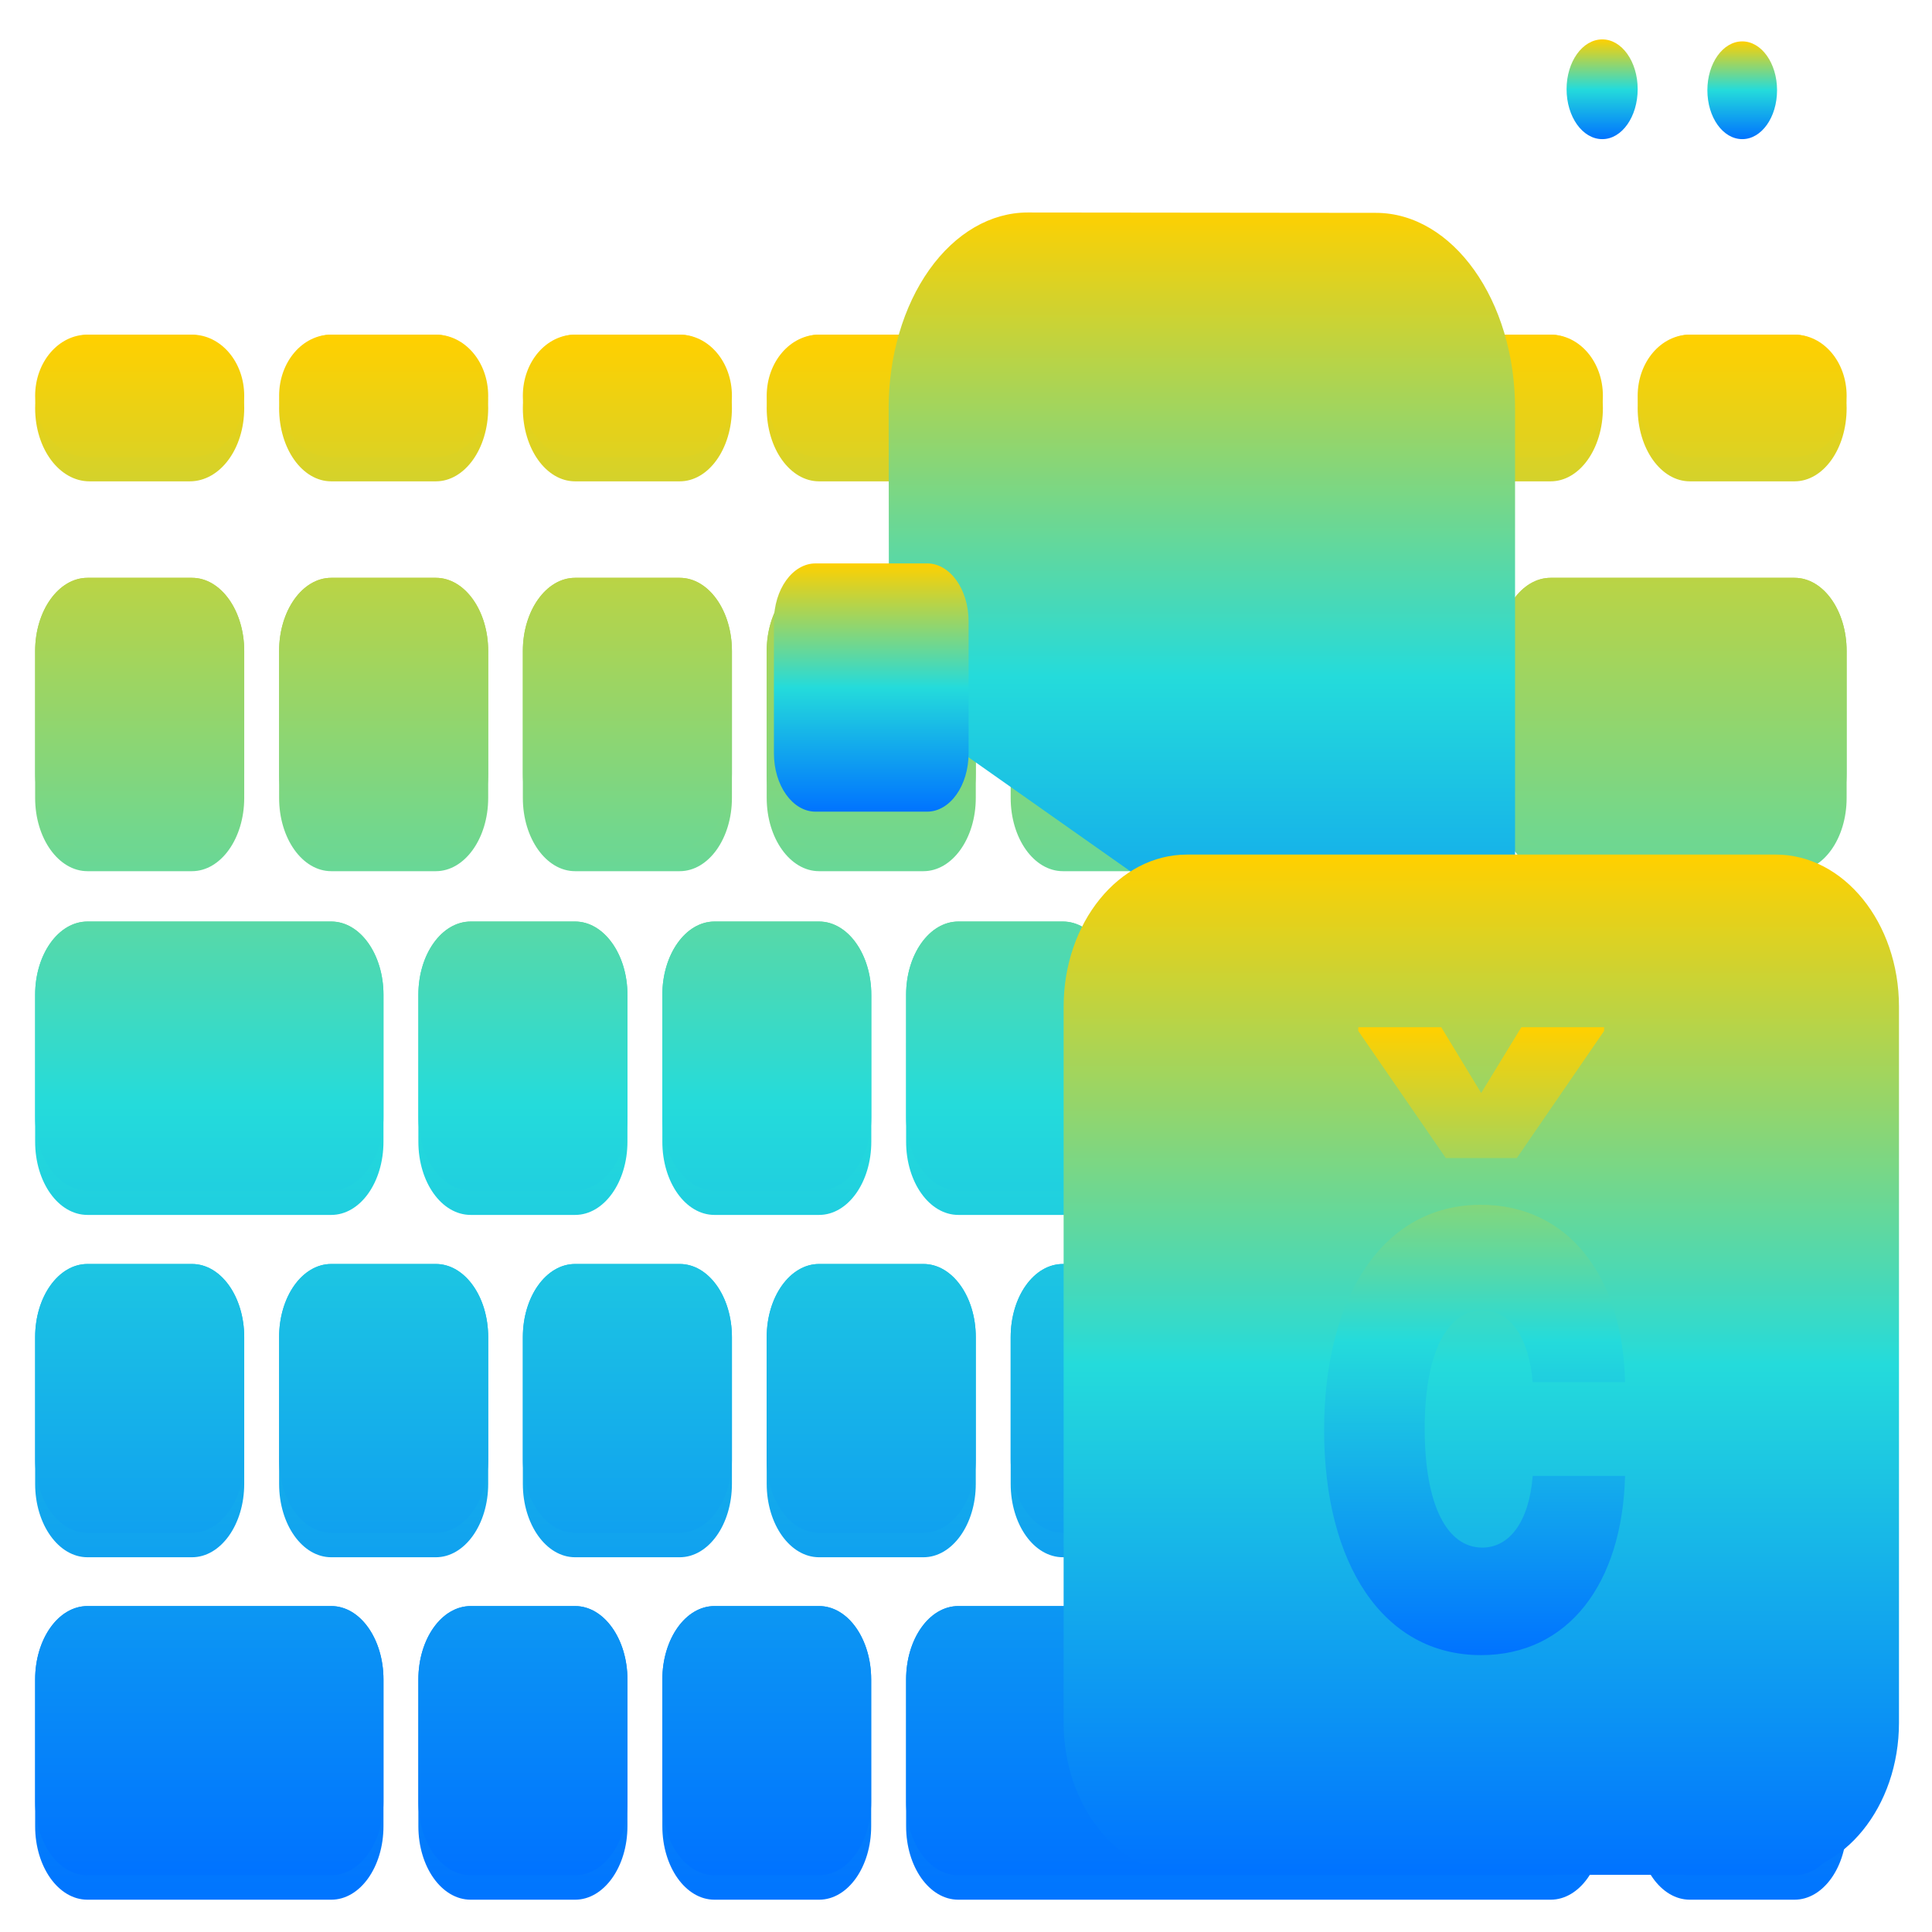 <svg xmlns="http://www.w3.org/2000/svg" xmlns:xlink="http://www.w3.org/1999/xlink" width="64" height="64" viewBox="0 0 64 64" version="1.1"><defs><linearGradient id="linear0" x1="0%" x2="0%" y1="0%" y2="100%"><stop offset="0%" style="stop-color:#ffd000; stop-opacity:1"/><stop offset="50%" style="stop-color:#24dbdb; stop-opacity:1"/><stop offset="100%" style="stop-color:#0073ff; stop-opacity:1"/></linearGradient></defs><g id="surface1"><path style=" stroke:none;fill-rule:nonzero;fill:url(#linear0);" d="M 55.98 53.203 L 59.445 53.203 C 60.402 53.203 61.172 54.293 61.172 55.637 L 61.172 60.496 C 61.172 61.84 60.402 62.93 59.445 62.93 L 55.98 62.93 C 55.023 62.93 54.25 61.84 54.25 60.496 L 54.25 55.637 C 54.25 54.293 55.023 53.203 55.98 53.203 Z M 31.746 53.203 L 51.367 53.203 C 52.324 53.203 53.098 54.293 53.098 55.637 L 53.098 60.496 C 53.098 61.84 52.324 62.93 51.367 62.93 L 31.746 62.93 C 30.785 62.93 30.016 61.84 30.016 60.496 L 30.016 55.637 C 30.016 54.293 30.785 53.203 31.746 53.203 Z M 23.668 53.203 L 27.133 53.203 C 28.09 53.203 28.859 54.293 28.859 55.637 L 28.859 60.496 C 28.859 61.84 28.09 62.93 27.133 62.93 L 23.668 62.93 C 22.711 62.93 21.941 61.84 21.941 60.496 L 21.941 55.637 C 21.941 54.293 22.711 53.203 23.668 53.203 Z M 15.594 53.203 L 19.051 53.203 C 20.008 53.203 20.785 54.293 20.785 55.637 L 20.785 60.496 C 20.785 61.84 20.008 62.93 19.051 62.93 L 15.594 62.93 C 14.629 62.93 13.859 61.84 13.859 60.496 L 13.859 55.637 C 13.859 54.293 14.629 53.203 15.594 53.203 Z M 2.898 53.203 L 10.973 53.203 C 11.934 53.203 12.703 54.293 12.703 55.637 L 12.703 60.496 C 12.703 61.84 11.934 62.93 10.973 62.93 L 2.898 62.93 C 1.934 62.93 1.164 61.84 1.164 60.496 L 1.164 55.637 C 1.164 54.293 1.934 53.203 2.898 53.203 Z M 59.426 34.645 L 59.445 34.645 C 60.402 34.645 61.172 35.723 61.172 37.07 L 61.172 49.906 C 61.172 51.25 60.402 52.332 59.445 52.332 L 59.426 52.332 C 58.461 52.332 57.691 51.25 57.691 49.906 L 57.691 37.07 C 57.691 35.723 58.461 34.645 59.426 34.645 Z M 55.98 30.527 L 59.445 30.527 C 60.402 30.527 61.172 31.617 61.172 32.953 L 61.172 37.82 C 61.172 39.164 60.402 40.246 59.445 40.246 L 55.98 40.246 C 55.023 40.246 54.254 39.164 54.254 37.82 L 54.254 32.953 C 54.254 31.617 55.023 30.527 55.98 30.527 Z M 51.367 41.871 L 54.824 41.871 C 55.789 41.871 56.559 42.949 56.559 44.297 L 56.559 49.156 C 56.559 50.5 55.789 51.586 54.824 51.586 L 51.367 51.586 C 50.41 51.586 49.633 50.5 49.633 49.156 L 49.633 44.297 C 49.633 42.949 50.41 41.871 51.367 41.871 Z M 43.285 41.871 L 46.75 41.871 C 47.707 41.871 48.48 42.949 48.48 44.297 L 48.48 49.156 C 48.48 50.5 47.707 51.586 46.75 51.586 L 43.285 51.586 C 42.328 51.586 41.559 50.5 41.559 49.156 L 41.559 44.297 C 41.559 42.949 42.328 41.871 43.285 41.871 Z M 2.898 41.871 L 6.359 41.871 C 7.316 41.871 8.09 42.949 8.09 44.297 L 8.09 49.156 C 8.09 50.5 7.316 51.586 6.359 51.586 L 2.898 51.586 C 1.941 51.586 1.164 50.5 1.164 49.156 L 1.164 44.297 C 1.164 42.949 1.941 41.871 2.898 41.871 Z M 35.211 41.871 L 38.672 41.871 C 39.629 41.871 40.402 42.949 40.402 44.297 L 40.402 49.156 C 40.402 50.5 39.629 51.586 38.672 51.586 L 35.211 51.586 C 34.25 51.586 33.48 50.5 33.48 49.156 L 33.48 44.297 C 33.48 42.949 34.25 41.871 35.211 41.871 Z M 27.133 41.871 L 30.59 41.871 C 31.547 41.871 32.324 42.949 32.324 44.297 L 32.324 49.156 C 32.324 50.5 31.547 51.586 30.59 51.586 L 27.133 51.586 C 26.176 51.586 25.398 50.5 25.398 49.156 L 25.398 44.297 C 25.398 42.949 26.176 41.871 27.133 41.871 Z M 19.051 41.871 L 22.516 41.871 C 23.473 41.871 24.246 42.949 24.246 44.297 L 24.246 49.156 C 24.246 50.5 23.473 51.586 22.516 51.586 L 19.051 51.586 C 18.094 51.586 17.32 50.5 17.32 49.156 L 17.32 44.297 C 17.32 42.949 18.094 41.871 19.051 41.871 Z M 10.973 41.871 L 14.438 41.871 C 15.395 41.871 16.172 42.949 16.172 44.297 L 16.172 49.156 C 16.172 50.5 15.395 51.586 14.438 51.586 L 10.973 51.586 C 10.016 51.586 9.246 50.5 9.246 49.156 L 9.246 44.297 C 9.246 42.949 10.016 41.871 10.973 41.871 Z M 47.902 30.527 L 51.367 30.527 C 52.324 30.527 53.098 31.617 53.098 32.953 L 53.098 37.82 C 53.098 39.164 52.324 40.246 51.367 40.246 L 47.902 40.246 C 46.945 40.246 46.176 39.164 46.176 37.82 L 46.176 32.953 C 46.176 31.617 46.945 30.527 47.902 30.527 Z M 39.828 30.527 L 43.285 30.527 C 44.242 30.527 45.02 31.617 45.02 32.953 L 45.02 37.82 C 45.02 39.164 44.242 40.246 43.285 40.246 L 39.828 40.246 C 38.871 40.246 38.094 39.164 38.094 37.82 L 38.094 32.953 C 38.094 31.617 38.871 30.527 39.828 30.527 Z M 31.746 30.527 L 35.211 30.527 C 36.168 30.527 36.938 31.617 36.938 32.953 L 36.938 37.82 C 36.938 39.164 36.168 40.246 35.211 40.246 L 31.746 40.246 C 30.789 40.246 30.016 39.164 30.016 37.82 L 30.016 32.953 C 30.016 31.617 30.789 30.527 31.746 30.527 Z M 23.668 30.527 L 27.133 30.527 C 28.09 30.527 28.863 31.617 28.863 32.953 L 28.863 37.82 C 28.863 39.164 28.09 40.246 27.133 40.246 L 23.668 40.246 C 22.711 40.246 21.941 39.164 21.941 37.82 L 21.941 32.953 C 21.941 31.617 22.711 30.527 23.668 30.527 Z M 15.594 30.527 L 19.051 30.527 C 20.008 30.527 20.785 31.617 20.785 32.953 L 20.785 37.82 C 20.785 39.164 20.008 40.246 19.051 40.246 L 15.594 40.246 C 14.629 40.246 13.859 39.164 13.859 37.82 L 13.859 32.953 C 13.859 31.617 14.629 30.527 15.594 30.527 Z M 2.898 30.527 L 10.973 30.527 C 11.934 30.527 12.703 31.617 12.703 32.953 L 12.703 37.82 C 12.703 39.164 11.934 40.246 10.973 40.246 L 2.898 40.246 C 1.934 40.246 1.164 39.164 1.164 37.82 L 1.164 32.953 C 1.164 31.617 1.934 30.527 2.898 30.527 Z M 51.367 19.141 L 59.445 19.141 C 60.402 19.141 61.172 20.23 61.172 21.566 L 61.172 26.434 C 61.172 27.773 60.402 28.859 59.445 28.859 L 51.367 28.859 C 50.41 28.859 49.633 27.773 49.633 26.434 L 49.633 21.566 C 49.633 20.23 50.41 19.141 51.367 19.141 Z M 43.285 19.141 L 46.75 19.141 C 47.707 19.141 48.48 20.23 48.48 21.566 L 48.48 26.434 C 48.48 27.773 47.707 28.859 46.75 28.859 L 43.285 28.859 C 42.328 28.859 41.559 27.773 41.559 26.434 L 41.559 21.566 C 41.559 20.23 42.328 19.141 43.285 19.141 Z M 2.898 19.141 L 6.359 19.141 C 7.316 19.141 8.09 20.23 8.09 21.566 L 8.09 26.434 C 8.09 27.773 7.316 28.859 6.359 28.859 L 2.898 28.859 C 1.941 28.859 1.164 27.773 1.164 26.434 L 1.164 21.566 C 1.164 20.23 1.941 19.141 2.898 19.141 Z M 35.211 19.141 L 38.672 19.141 C 39.629 19.141 40.402 20.23 40.402 21.566 L 40.402 26.434 C 40.402 27.773 39.629 28.859 38.672 28.859 L 35.211 28.859 C 34.25 28.859 33.48 27.773 33.48 26.434 L 33.48 21.566 C 33.48 20.23 34.25 19.141 35.211 19.141 Z M 27.133 19.141 L 30.59 19.141 C 31.547 19.141 32.324 20.23 32.324 21.566 L 32.324 26.434 C 32.324 27.773 31.547 28.859 30.59 28.859 L 27.133 28.859 C 26.176 28.859 25.398 27.773 25.398 26.434 L 25.398 21.566 C 25.398 20.23 26.176 19.141 27.133 19.141 Z M 19.051 19.141 L 22.516 19.141 C 23.473 19.141 24.246 20.23 24.246 21.566 L 24.246 26.434 C 24.246 27.773 23.473 28.859 22.516 28.859 L 19.051 28.859 C 18.094 28.859 17.32 27.773 17.32 26.434 L 17.32 21.566 C 17.32 20.23 18.094 19.141 19.051 19.141 Z M 10.973 19.141 L 14.438 19.141 C 15.395 19.141 16.172 20.23 16.172 21.566 L 16.172 26.434 C 16.172 27.773 15.395 28.859 14.438 28.859 L 10.973 28.859 C 10.016 28.859 9.246 27.773 9.246 26.434 L 9.246 21.566 C 9.246 20.23 10.016 19.141 10.973 19.141 Z M 55.98 11.086 L 59.445 11.086 C 60.402 11.086 61.172 12.176 61.172 13.52 C 61.172 14.867 60.402 15.945 59.445 15.945 L 55.98 15.945 C 55.023 15.945 54.25 14.867 54.25 13.52 C 54.25 12.176 55.023 11.086 55.98 11.086 Z M 47.902 11.086 L 51.367 11.086 C 52.324 11.086 53.098 12.176 53.098 13.52 C 53.098 14.867 52.324 15.945 51.367 15.945 L 47.902 15.945 C 46.945 15.945 46.176 14.867 46.176 13.52 C 46.176 12.176 46.945 11.086 47.902 11.086 Z M 35.211 11.086 L 38.672 11.086 C 39.629 11.086 40.402 12.176 40.402 13.52 C 40.402 14.867 39.629 15.945 38.672 15.945 L 35.211 15.945 C 34.25 15.945 33.48 14.867 33.48 13.52 C 33.48 12.176 34.25 11.086 35.211 11.086 Z M 27.133 11.086 L 30.59 11.086 C 31.547 11.086 32.324 12.176 32.324 13.52 C 32.324 14.867 31.547 15.945 30.59 15.945 L 27.133 15.945 C 26.176 15.945 25.398 14.867 25.398 13.52 C 25.398 12.176 26.176 11.086 27.133 11.086 Z M 19.051 11.086 L 22.516 11.086 C 23.473 11.086 24.246 12.176 24.246 13.52 C 24.246 14.867 23.473 15.945 22.516 15.945 L 19.051 15.945 C 18.094 15.945 17.32 14.867 17.32 13.52 C 17.32 12.176 18.094 11.086 19.051 11.086 Z M 10.973 11.086 L 14.438 11.086 C 15.395 11.086 16.172 12.176 16.172 13.52 C 16.172 14.867 15.395 15.945 14.438 15.945 L 10.973 15.945 C 10.016 15.945 9.246 14.867 9.246 13.52 C 9.246 12.176 10.016 11.086 10.973 11.086 Z M 2.965 11.086 L 6.285 11.086 C 7.289 11.086 8.09 12.176 8.09 13.52 C 8.09 14.867 7.289 15.945 6.285 15.945 L 2.965 15.945 C 1.969 15.945 1.164 14.867 1.164 13.52 C 1.164 12.176 1.969 11.086 2.965 11.086 Z M 2.965 11.086 "/><path style=" stroke:none;fill-rule:nonzero;fill:url(#linear0);" d="M 55.98 53.203 L 59.445 53.203 C 60.402 53.203 61.172 54.293 61.172 55.637 L 61.172 59.688 C 61.172 61.031 60.402 62.121 59.445 62.121 L 55.98 62.121 C 55.023 62.121 54.25 61.031 54.25 59.688 L 54.25 55.637 C 54.25 54.293 55.023 53.203 55.98 53.203 Z M 31.746 53.203 L 51.367 53.203 C 52.324 53.203 53.098 54.293 53.098 55.637 L 53.098 59.688 C 53.098 61.031 52.324 62.121 51.367 62.121 L 31.746 62.121 C 30.785 62.121 30.016 61.031 30.016 59.688 L 30.016 55.637 C 30.016 54.293 30.785 53.203 31.746 53.203 Z M 23.668 53.203 L 27.133 53.203 C 28.09 53.203 28.859 54.293 28.859 55.637 L 28.859 59.688 C 28.859 61.031 28.09 62.121 27.133 62.121 L 23.668 62.121 C 22.711 62.121 21.941 61.031 21.941 59.688 L 21.941 55.637 C 21.941 54.293 22.711 53.203 23.668 53.203 Z M 15.594 53.203 L 19.051 53.203 C 20.008 53.203 20.785 54.293 20.785 55.637 L 20.785 59.688 C 20.785 61.031 20.008 62.121 19.051 62.121 L 15.594 62.121 C 14.629 62.121 13.859 61.031 13.859 59.688 L 13.859 55.637 C 13.859 54.293 14.629 53.203 15.594 53.203 Z M 2.898 53.203 L 10.973 53.203 C 11.934 53.203 12.703 54.293 12.703 55.637 L 12.703 59.688 C 12.703 61.031 11.934 62.121 10.973 62.121 L 2.898 62.121 C 1.934 62.121 1.164 61.031 1.164 59.688 L 1.164 55.637 C 1.164 54.293 1.934 53.203 2.898 53.203 Z M 59.426 33.895 L 59.445 33.895 C 60.402 33.895 61.172 34.98 61.172 36.324 L 61.172 49.156 C 61.172 50.5 60.402 51.586 59.445 51.586 L 59.426 51.586 C 58.461 51.586 57.691 50.5 57.691 49.156 L 57.691 36.324 C 57.691 34.98 58.461 33.895 59.426 33.895 Z M 55.98 30.527 L 59.445 30.527 C 60.402 30.527 61.172 31.617 61.172 32.953 L 61.172 37.004 C 61.172 38.352 60.402 39.438 59.445 39.438 L 55.98 39.438 C 55.023 39.438 54.254 38.352 54.254 37.004 L 54.254 32.953 C 54.254 31.617 55.023 30.527 55.98 30.527 Z M 51.367 41.871 L 54.824 41.871 C 55.789 41.871 56.559 42.949 56.559 44.297 L 56.559 48.348 C 56.559 49.691 55.789 50.777 54.824 50.777 L 51.367 50.777 C 50.41 50.777 49.633 49.691 49.633 48.348 L 49.633 44.297 C 49.633 42.949 50.41 41.871 51.367 41.871 Z M 43.285 41.871 L 46.75 41.871 C 47.707 41.871 48.48 42.949 48.48 44.297 L 48.48 48.348 C 48.48 49.691 47.707 50.777 46.75 50.777 L 43.285 50.777 C 42.328 50.777 41.559 49.691 41.559 48.348 L 41.559 44.297 C 41.559 42.949 42.328 41.871 43.285 41.871 Z M 2.898 41.871 L 6.359 41.871 C 7.316 41.871 8.09 42.949 8.09 44.297 L 8.09 48.348 C 8.09 49.691 7.316 50.777 6.359 50.777 L 2.898 50.777 C 1.941 50.777 1.164 49.691 1.164 48.348 L 1.164 44.297 C 1.164 42.949 1.941 41.871 2.898 41.871 Z M 35.211 41.871 L 38.672 41.871 C 39.629 41.871 40.402 42.949 40.402 44.297 L 40.402 48.348 C 40.402 49.691 39.629 50.777 38.672 50.777 L 35.211 50.777 C 34.25 50.777 33.48 49.691 33.48 48.348 L 33.48 44.297 C 33.48 42.949 34.25 41.871 35.211 41.871 Z M 27.133 41.871 L 30.59 41.871 C 31.547 41.871 32.324 42.949 32.324 44.297 L 32.324 48.348 C 32.324 49.691 31.547 50.777 30.59 50.777 L 27.133 50.777 C 26.176 50.777 25.398 49.691 25.398 48.348 L 25.398 44.297 C 25.398 42.949 26.176 41.871 27.133 41.871 Z M 19.051 41.871 L 22.516 41.871 C 23.473 41.871 24.246 42.949 24.246 44.297 L 24.246 48.348 C 24.246 49.691 23.473 50.777 22.516 50.777 L 19.051 50.777 C 18.094 50.777 17.32 49.691 17.32 48.348 L 17.32 44.297 C 17.32 42.949 18.094 41.871 19.051 41.871 Z M 10.973 41.871 L 14.438 41.871 C 15.395 41.871 16.172 42.949 16.172 44.297 L 16.172 48.348 C 16.172 49.691 15.395 50.777 14.438 50.777 L 10.973 50.777 C 10.016 50.777 9.246 49.691 9.246 48.348 L 9.246 44.297 C 9.246 42.949 10.016 41.871 10.973 41.871 Z M 47.902 30.527 L 51.367 30.527 C 52.324 30.527 53.098 31.617 53.098 32.953 L 53.098 37.004 C 53.098 38.352 52.324 39.438 51.367 39.438 L 47.902 39.438 C 46.945 39.438 46.176 38.352 46.176 37.004 L 46.176 32.953 C 46.176 31.617 46.945 30.527 47.902 30.527 Z M 39.828 30.527 L 43.285 30.527 C 44.242 30.527 45.02 31.617 45.02 32.953 L 45.02 37.004 C 45.02 38.352 44.242 39.438 43.285 39.438 L 39.828 39.438 C 38.871 39.438 38.094 38.352 38.094 37.004 L 38.094 32.953 C 38.094 31.617 38.871 30.527 39.828 30.527 Z M 31.746 30.527 L 35.211 30.527 C 36.168 30.527 36.938 31.617 36.938 32.953 L 36.938 37.004 C 36.938 38.352 36.168 39.438 35.211 39.438 L 31.746 39.438 C 30.789 39.438 30.016 38.352 30.016 37.004 L 30.016 32.953 C 30.016 31.617 30.789 30.527 31.746 30.527 Z M 23.668 30.527 L 27.133 30.527 C 28.09 30.527 28.863 31.617 28.863 32.953 L 28.863 37.004 C 28.863 38.352 28.09 39.438 27.133 39.438 L 23.668 39.438 C 22.711 39.438 21.941 38.352 21.941 37.004 L 21.941 32.953 C 21.941 31.617 22.711 30.527 23.668 30.527 Z M 15.594 30.527 L 19.051 30.527 C 20.008 30.527 20.785 31.617 20.785 32.953 L 20.785 37.004 C 20.785 38.352 20.008 39.438 19.051 39.438 L 15.594 39.438 C 14.629 39.438 13.859 38.352 13.859 37.004 L 13.859 32.953 C 13.859 31.617 14.629 30.527 15.594 30.527 Z M 2.898 30.527 L 10.973 30.527 C 11.934 30.527 12.703 31.617 12.703 32.953 L 12.703 37.004 C 12.703 38.352 11.934 39.438 10.973 39.438 L 2.898 39.438 C 1.934 39.438 1.164 38.352 1.164 37.004 L 1.164 32.953 C 1.164 31.617 1.934 30.527 2.898 30.527 Z M 51.367 19.141 L 59.445 19.141 C 60.402 19.141 61.172 20.223 61.172 21.566 L 61.172 25.617 C 61.172 26.965 60.402 28.051 59.445 28.051 L 51.367 28.051 C 50.41 28.051 49.633 26.965 49.633 25.617 L 49.633 21.566 C 49.633 20.23 50.41 19.141 51.367 19.141 Z M 43.285 19.141 L 46.75 19.141 C 47.707 19.141 48.48 20.223 48.48 21.566 L 48.48 25.617 C 48.48 26.965 47.707 28.051 46.75 28.051 L 43.285 28.051 C 42.328 28.051 41.559 26.965 41.559 25.617 L 41.559 21.566 C 41.559 20.23 42.328 19.141 43.285 19.141 Z M 2.898 19.141 L 6.359 19.141 C 7.316 19.141 8.09 20.223 8.09 21.566 L 8.09 25.617 C 8.09 26.965 7.316 28.051 6.359 28.051 L 2.898 28.051 C 1.941 28.051 1.164 26.965 1.164 25.617 L 1.164 21.566 C 1.164 20.23 1.941 19.141 2.898 19.141 Z M 35.211 19.141 L 38.672 19.141 C 39.629 19.141 40.402 20.223 40.402 21.566 L 40.402 25.617 C 40.402 26.965 39.629 28.051 38.672 28.051 L 35.211 28.051 C 34.25 28.051 33.48 26.965 33.48 25.617 L 33.48 21.566 C 33.48 20.23 34.25 19.141 35.211 19.141 Z M 27.133 19.141 L 30.59 19.141 C 31.547 19.141 32.324 20.223 32.324 21.566 L 32.324 25.617 C 32.324 26.965 31.547 28.051 30.59 28.051 L 27.133 28.051 C 26.176 28.051 25.398 26.965 25.398 25.617 L 25.398 21.566 C 25.398 20.23 26.176 19.141 27.133 19.141 Z M 19.051 19.141 L 22.516 19.141 C 23.473 19.141 24.246 20.223 24.246 21.566 L 24.246 25.617 C 24.246 26.965 23.473 28.051 22.516 28.051 L 19.051 28.051 C 18.094 28.051 17.32 26.965 17.32 25.617 L 17.32 21.566 C 17.32 20.23 18.094 19.141 19.051 19.141 Z M 10.973 19.141 L 14.438 19.141 C 15.395 19.141 16.172 20.223 16.172 21.566 L 16.172 25.617 C 16.172 26.965 15.395 28.051 14.438 28.051 L 10.973 28.051 C 10.016 28.051 9.246 26.965 9.246 25.617 L 9.246 21.566 C 9.246 20.23 10.016 19.141 10.973 19.141 Z M 55.98 11.086 L 59.445 11.086 C 60.402 11.086 61.172 11.988 61.172 13.113 C 61.172 14.238 60.402 15.137 59.445 15.137 L 55.98 15.137 C 55.023 15.137 54.25 14.238 54.25 13.113 C 54.25 11.992 55.023 11.086 55.98 11.086 Z M 47.902 11.086 L 51.367 11.086 C 52.324 11.086 53.098 11.988 53.098 13.113 C 53.098 14.238 52.324 15.137 51.367 15.137 L 47.902 15.137 C 46.945 15.137 46.176 14.238 46.176 13.113 C 46.176 11.992 46.945 11.086 47.902 11.086 Z M 35.211 11.086 L 38.672 11.086 C 39.629 11.086 40.402 11.988 40.402 13.113 C 40.402 14.238 39.629 15.137 38.672 15.137 L 35.211 15.137 C 34.25 15.137 33.48 14.238 33.48 13.113 C 33.48 11.992 34.25 11.086 35.211 11.086 Z M 27.133 11.086 L 30.59 11.086 C 31.547 11.086 32.324 11.988 32.324 13.113 C 32.324 14.238 31.547 15.137 30.59 15.137 L 27.133 15.137 C 26.176 15.137 25.398 14.238 25.398 13.113 C 25.398 11.992 26.176 11.086 27.133 11.086 Z M 19.051 11.086 L 22.516 11.086 C 23.473 11.086 24.246 11.988 24.246 13.113 C 24.246 14.238 23.473 15.137 22.516 15.137 L 19.051 15.137 C 18.094 15.137 17.32 14.238 17.32 13.113 C 17.32 11.992 18.094 11.086 19.051 11.086 Z M 10.973 11.086 L 14.438 11.086 C 15.395 11.086 16.172 11.988 16.172 13.113 C 16.172 14.238 15.395 15.137 14.438 15.137 L 10.973 15.137 C 10.016 15.137 9.246 14.238 9.246 13.113 C 9.246 11.992 10.016 11.086 10.973 11.086 Z M 2.898 11.086 L 6.359 11.086 C 7.316 11.086 8.09 11.988 8.09 13.113 C 8.09 14.238 7.316 15.137 6.359 15.137 L 2.898 15.137 C 1.941 15.137 1.164 14.238 1.164 13.113 C 1.164 11.992 1.941 11.086 2.898 11.086 Z M 2.898 11.086 "/><path style=" stroke:none;fill-rule:nonzero;fill:url(#linear0);" d="M 53.078 1.305 C 53.727 1.305 54.25 2.043 54.25 2.953 C 54.25 3.867 53.727 4.609 53.078 4.609 C 52.422 4.609 51.895 3.867 51.895 2.953 C 51.895 2.043 52.422 1.305 53.078 1.305 Z M 53.078 1.305 "/><path style=" stroke:none;fill-rule:nonzero;fill:url(#linear0);" d="M 57.715 1.371 C 58.352 1.371 58.867 2.094 58.867 2.988 C 58.867 3.887 58.352 4.609 57.715 4.609 C 57.074 4.609 56.559 3.887 56.559 2.988 C 56.559 2.094 57.074 1.371 57.715 1.371 Z M 57.715 1.371 "/><path style=" stroke:none;fill-rule:nonzero;fill:url(#linear0);" d="M 50.188 37.84 L 50.188 13.531 C 50.188 9.953 48.125 7.051 45.574 7.051 L 34.047 7.039 C 32.824 7.039 31.652 7.715 30.785 8.934 C 29.922 10.148 29.438 11.801 29.438 13.512 L 29.449 23.23 "/><path style=" stroke:none;fill-rule:nonzero;fill:url(#linear0);" d="M 39.32 28.309 L 58.824 28.309 C 61.078 28.309 62.906 30.566 62.906 33.348 L 62.906 57.066 C 62.906 59.848 61.078 62.105 58.824 62.105 L 39.32 62.105 C 37.066 62.105 35.234 59.848 35.234 57.066 L 35.234 33.348 C 35.234 30.566 37.066 28.309 39.32 28.309 Z M 39.32 28.309 "/><path style=" stroke:none;fill-rule:nonzero;fill:url(#linear0);" d="M 27.016 18.664 L 30.711 18.664 C 31.473 18.664 32.086 19.523 32.086 20.59 L 32.086 24.953 C 32.086 26.02 31.473 26.887 30.711 26.887 L 27.016 26.887 C 26.254 26.887 25.637 26.02 25.637 24.953 L 25.637 20.59 C 25.637 19.523 26.254 18.664 27.016 18.664 Z M 27.016 18.664 "/><path style=" stroke:none;fill-rule:nonzero;fill:url(#linear0);" d="M 49.062 54.828 C 51.949 54.828 53.742 52.461 53.832 48.891 L 50.773 48.891 C 50.652 50.422 49.996 51.266 49.102 51.266 C 47.949 51.266 47.195 49.891 47.195 47.324 C 47.195 44.773 47.957 43.41 49.102 43.41 C 50.035 43.41 50.645 44.301 50.773 45.785 L 53.832 45.785 C 53.758 42.227 51.91 39.91 49.055 39.91 C 45.82 39.91 43.863 42.938 43.863 47.375 C 43.863 51.789 45.805 54.828 49.062 54.828 Z M 47.742 34.027 L 44.996 34.027 L 44.996 34.152 L 47.895 38.363 L 50.246 38.363 L 53.137 34.152 L 53.137 34.027 L 50.398 34.027 L 49.066 36.207 Z M 47.742 34.027 "/></g></svg>
